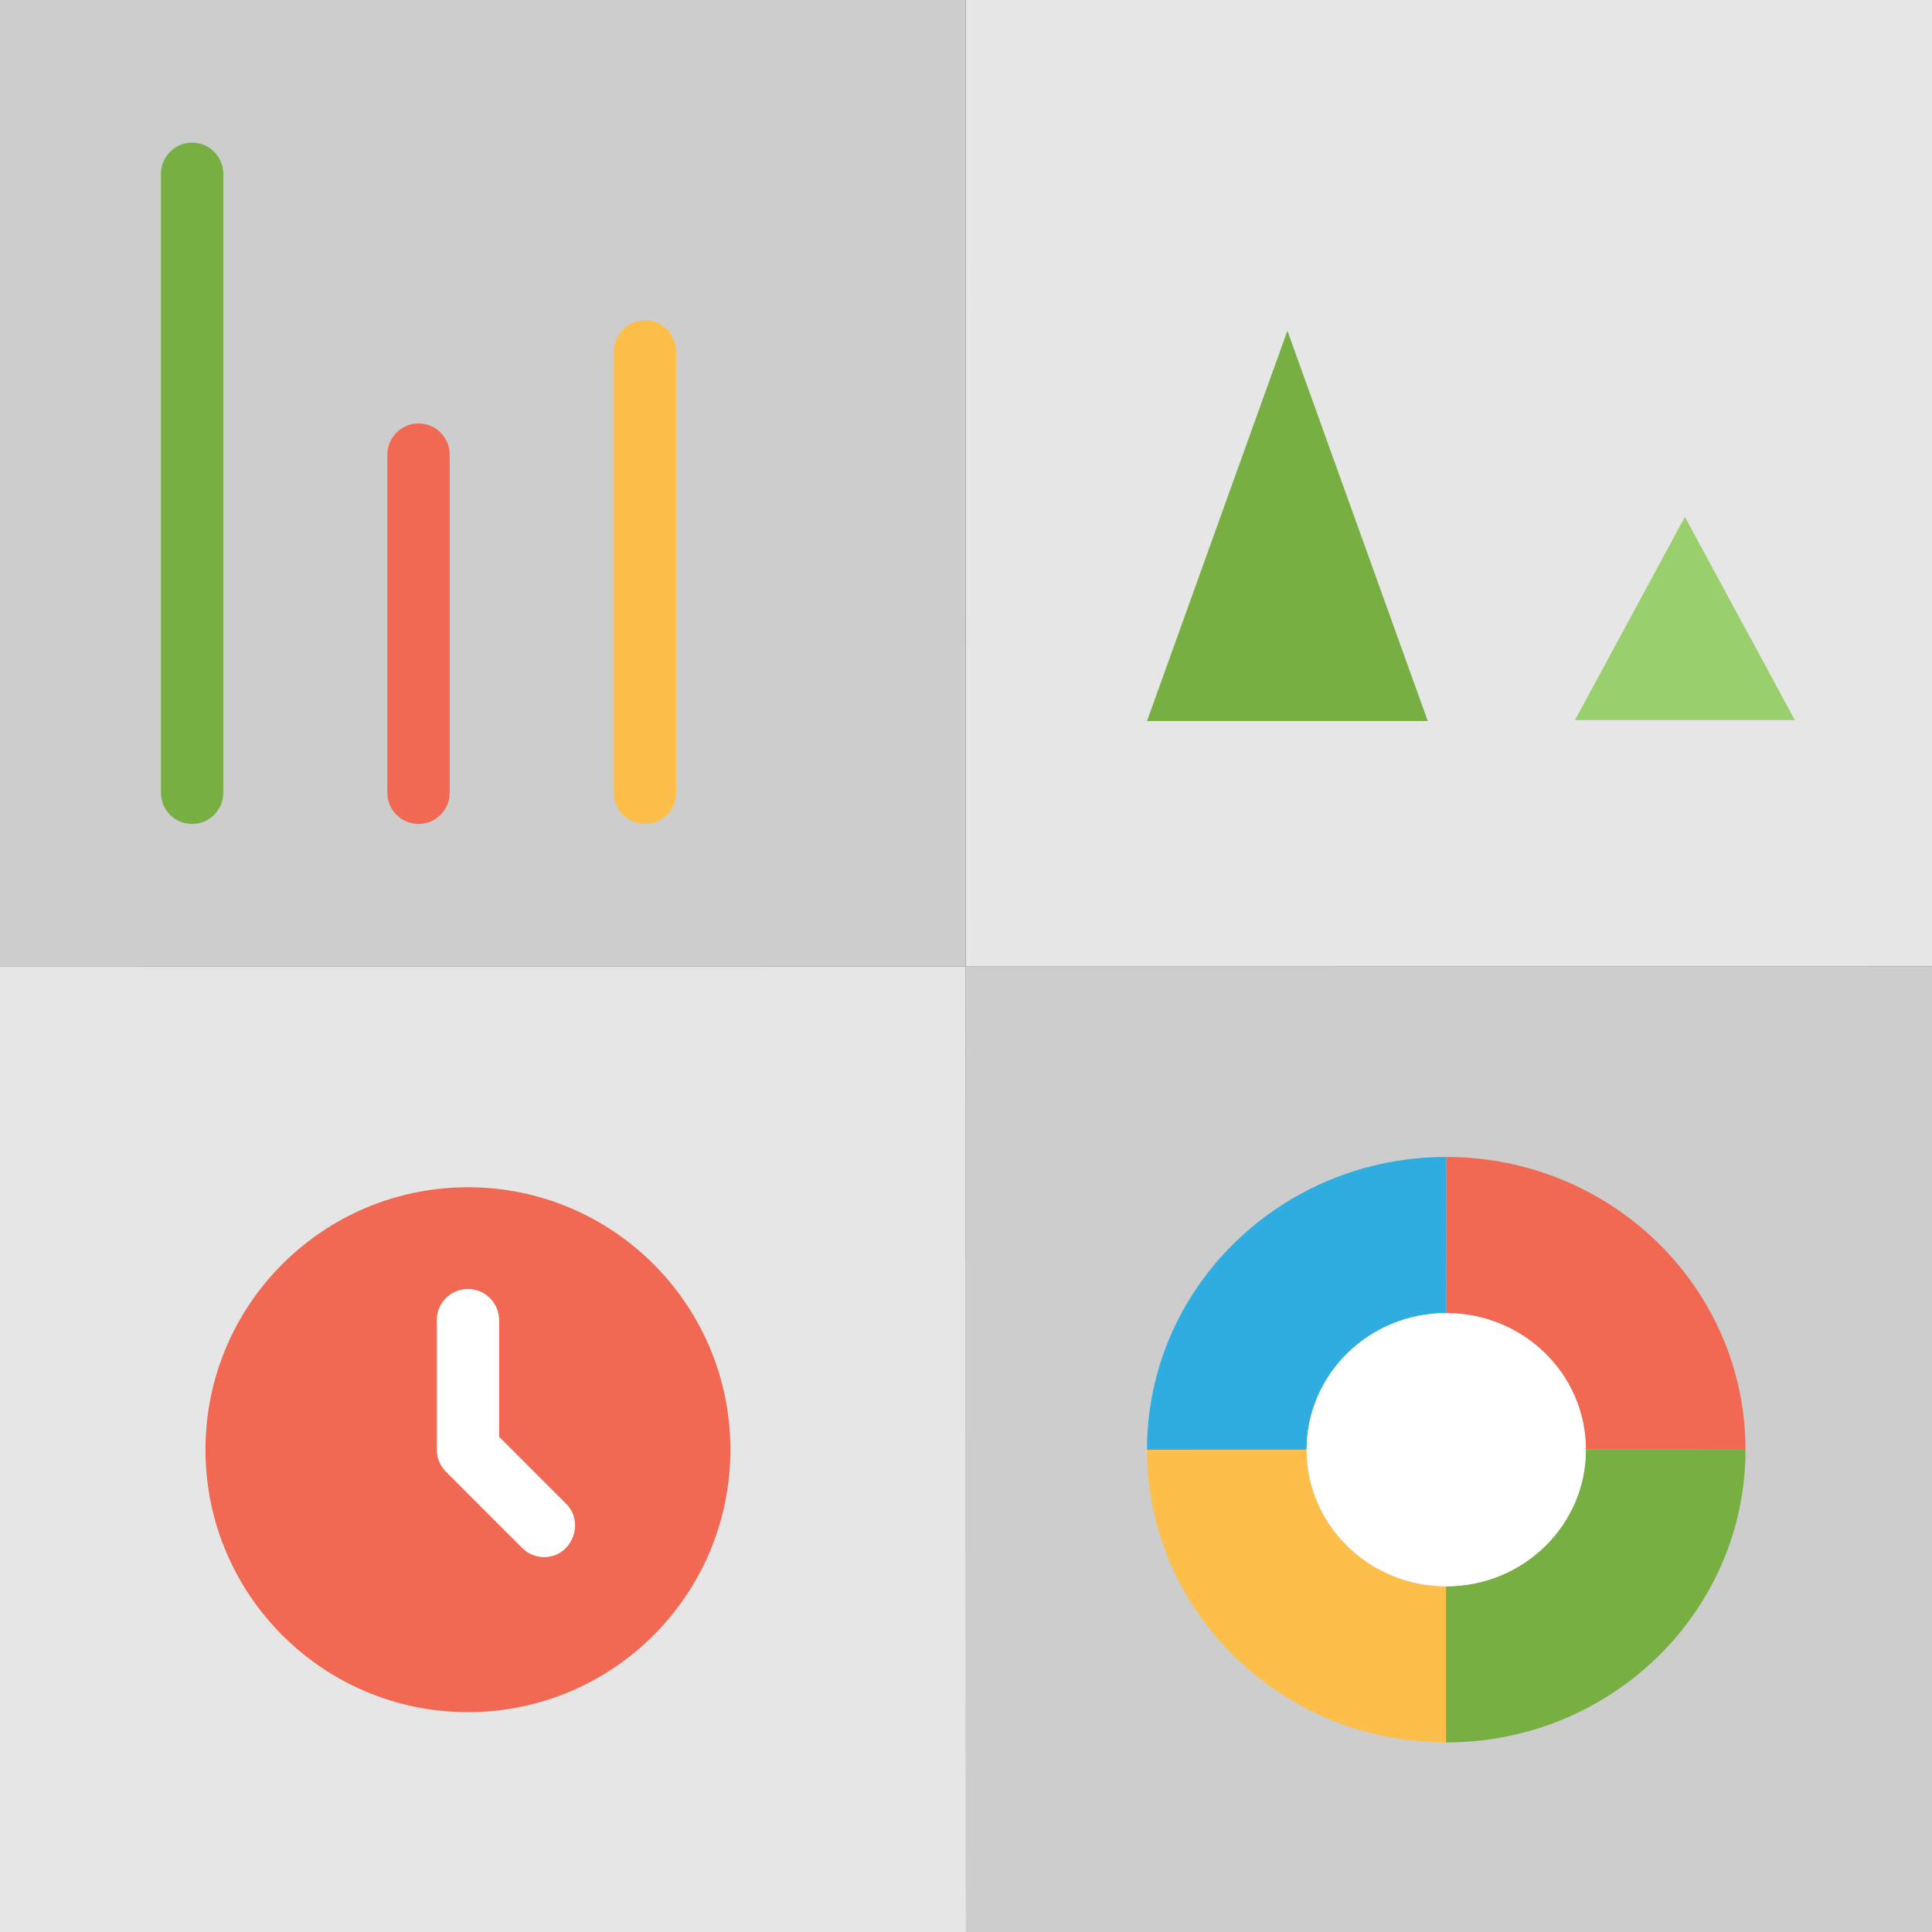 <svg id="Layer_1" enable-background="new 0 0 124 124" height="512" viewBox="0 0 124 124" width="512" xmlns="http://www.w3.org/2000/svg"><rect x="0" y="0" width="124" height="124" fill="#333333" stroke="none"/><path d="m124 62.031-62.016.006.014 61.963h62.002z" fill="#cdcdcd"/><path d="m124 62.031v-62.031h-62.03l.014 62.037z" fill="#e6e6e6"/><path d="m61.97 0h-61.97v62.042l61.984-.005z" fill="#cdcdcd"/><path d="m0 62.042v61.958h61.998l-.014-61.963z" fill="#e6e6e6"/><path d="m73.617 46.278 9.011-25.052 9.01 25.052z" fill="#78af42"/><path d="m101.085 46.22 7.056-13.042 7.057 13.042z" fill="#99cf6c"/><circle cx="30.033" cy="93.045" fill="#f16953" r="16.845"/><path d="m34.927 99.939c-.512 0-1.023-.195-1.414-.586l-4.894-4.894c-.375-.375-.586-.884-.586-1.414v-8.315c0-1.104.896-2 2-2s2 .896 2 2v7.486l4.308 4.309c1.227 1.228.333 3.414-1.414 3.414z" fill="#fff"/><path d="m12.33 52.883c-1.104 0-2-.896-2-2v-39.729c0-1.104.896-2 2-2s2 .896 2 2v39.729c0 1.105-.895 2-2 2z" fill="#78af42"/><path d="m26.862 52.883c-1.104 0-2-.896-2-2v-21.704c0-1.104.896-2 2-2s2 .896 2 2v21.704c0 1.105-.895 2-2 2z" fill="#f16953"/><path d="m41.396 52.883c-1.104 0-2-.896-2-2v-28.325c0-1.104.896-2 2-2s2 .896 2 2v28.325c0 1.105-.896 2-2 2z" fill="#fdbe4a"/><path d="m101.786 93.034 10.244.01c-.001-10.376-8.599-18.787-19.206-18.788l.005 10.021c4.944.003 8.951 3.921 8.957 8.757z" fill="#f16953"/><path d="m83.861 93.045c0-4.842 4.013-8.768 8.963-8.768h.005l-.005-10.021h-.001c-10.607 0-19.206 8.412-19.206 18.789v.003z" fill="#30ade0"/><path d="m101.786 93.034c0 .004.001.007.001.011 0 4.842-4.013 8.768-8.963 8.768-.006 0-.012-.001-.017-.001v10.021c.006 0 .012.001.017.001 10.607 0 19.206-8.412 19.206-18.789v-.001z" fill="#78af42"/><path d="m83.861 93.046-10.243.003c.002 10.369 8.591 18.775 19.189 18.784v-10.021c-4.943-.009-8.946-3.93-8.946-8.766z" fill="#fdbe4a"/><path d="m92.829 84.277.001 2.061-.001-2.061c-.002 0-.003 0-.005 0-4.95 0-8.963 3.926-8.963 8.768v.001l2.04-.001-2.04.001c0 4.836 4.004 8.757 8.945 8.767v-2.063 2.063c.006 0 .012.001.017.001 4.95 0 8.963-3.926 8.963-8.768 0-.004-.001-.007-.001-.011l-2.037-.002 2.037.002c-.005-4.837-4.012-8.755-8.956-8.758z" fill="#fff"/></svg>